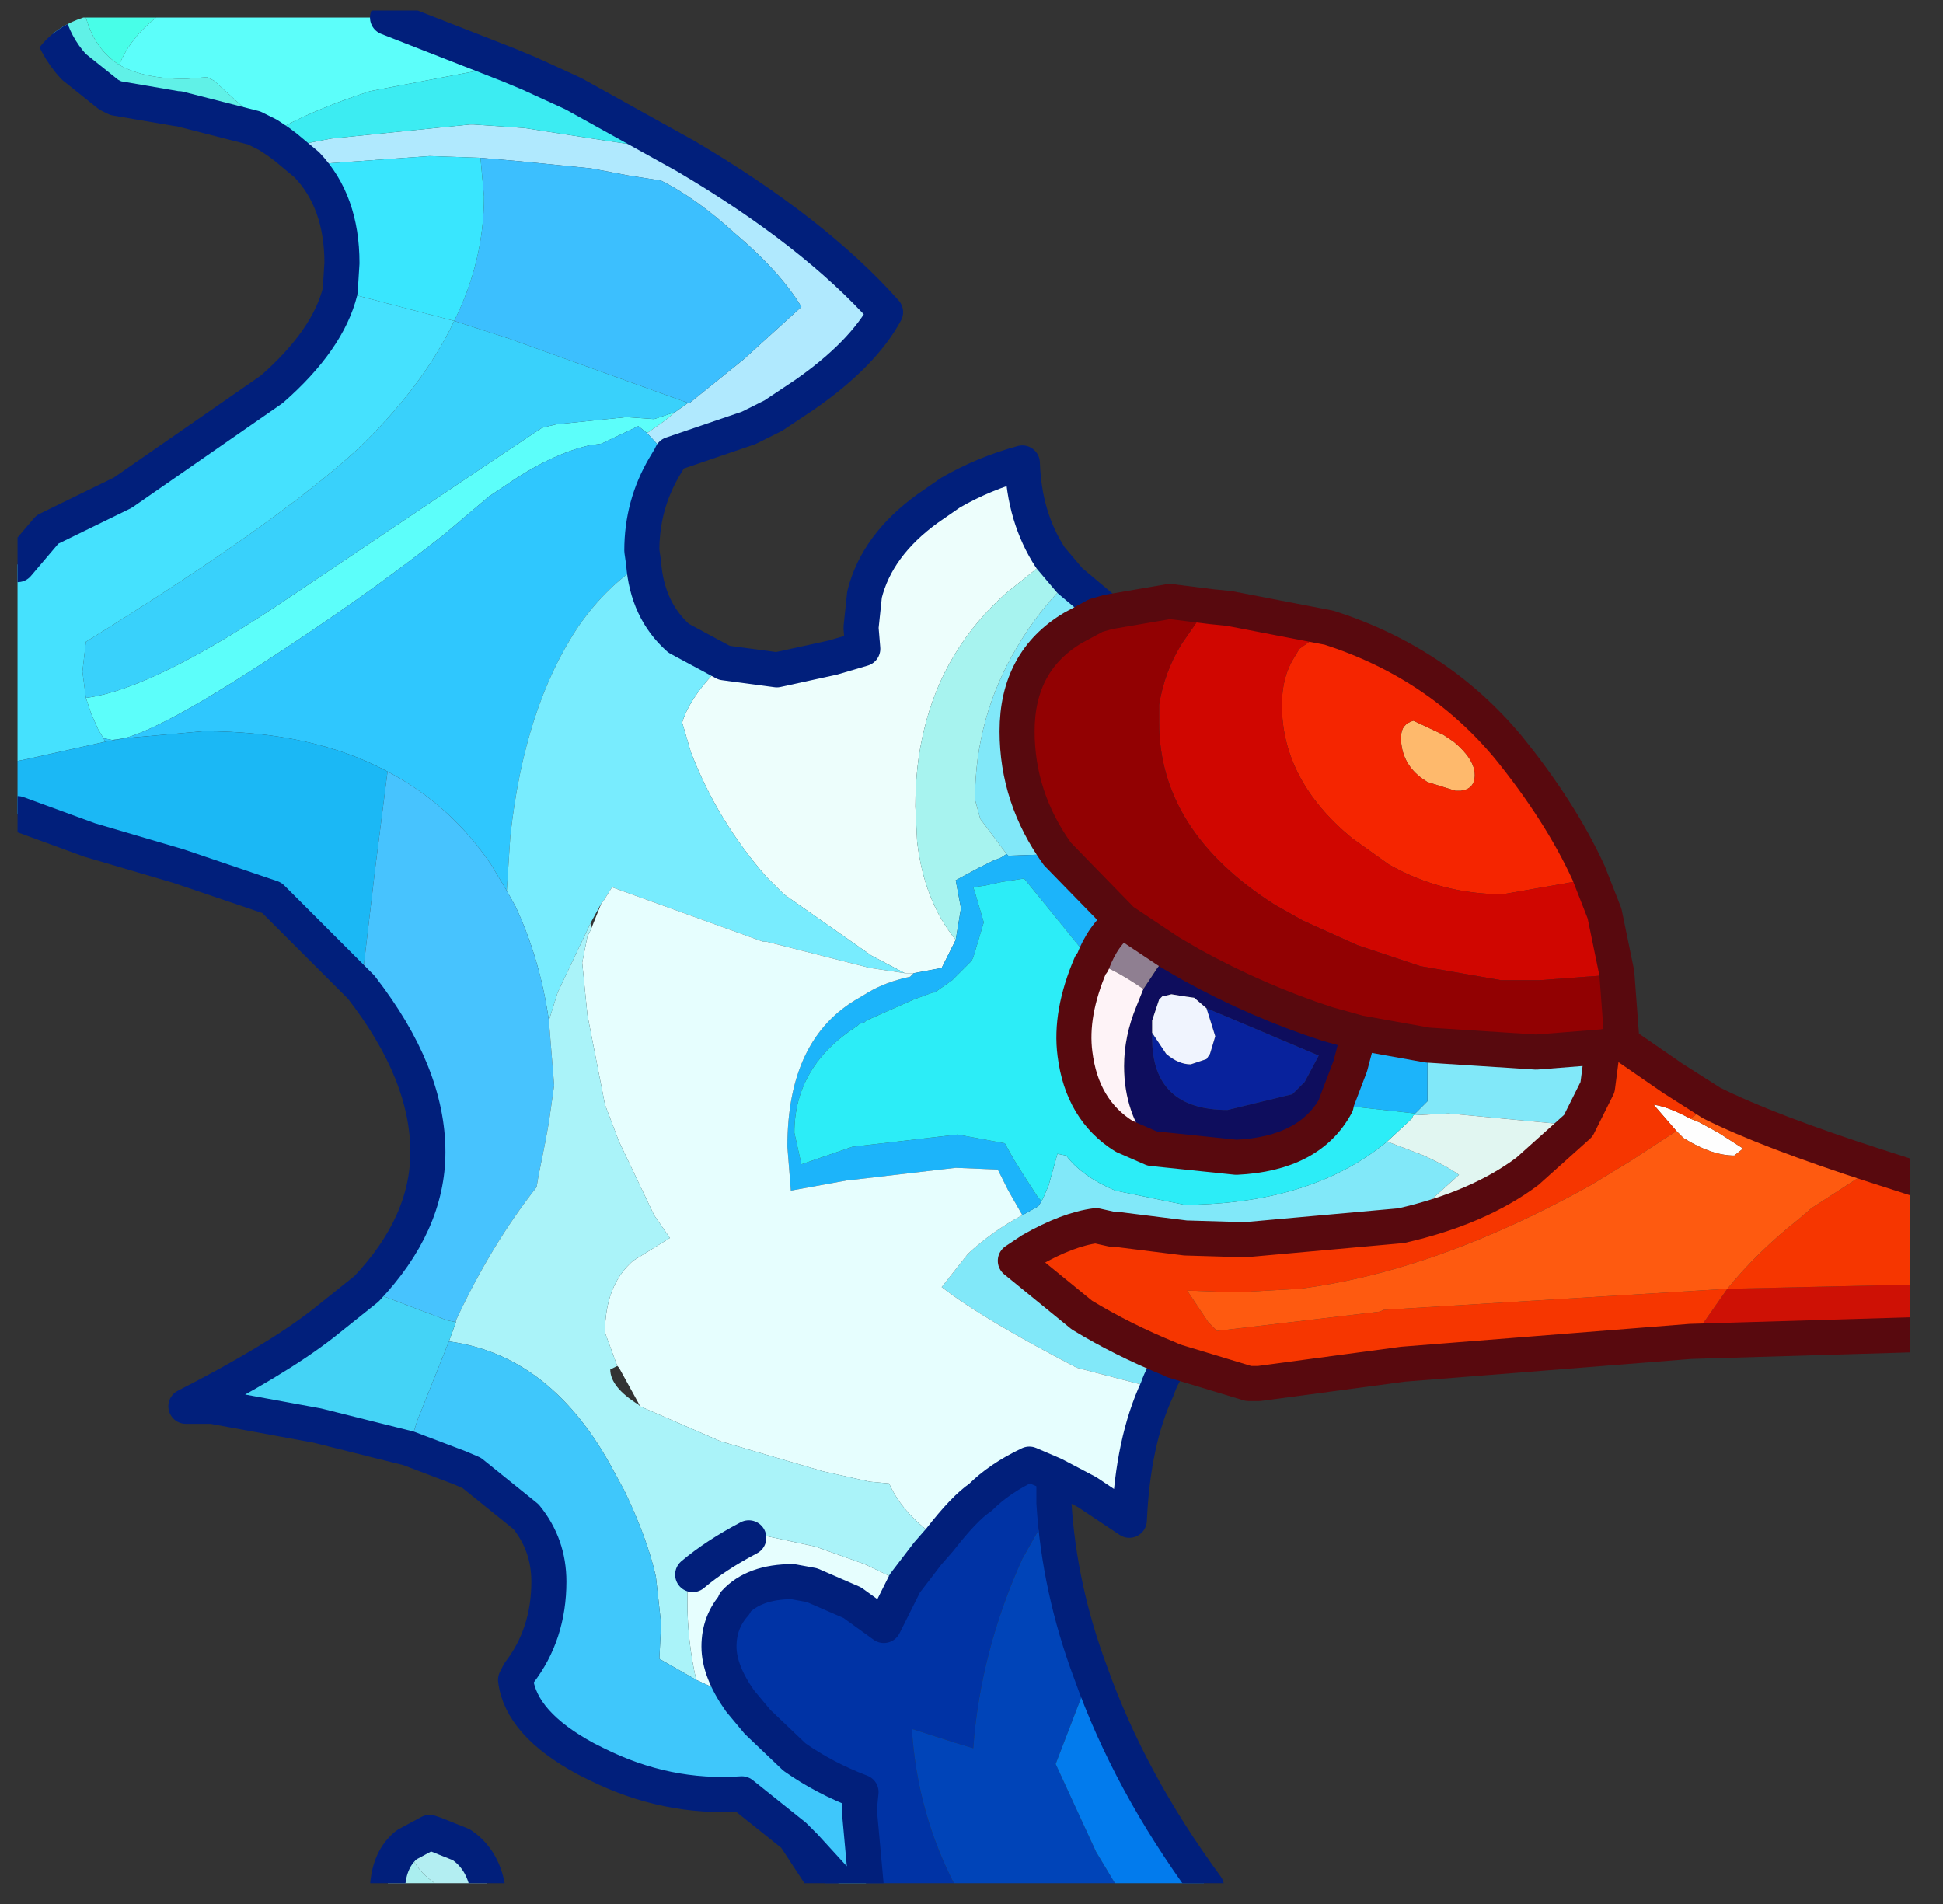 <?xml version="1.0" encoding="UTF-8" standalone="no"?>
<svg xmlns:ffdec="https://www.free-decompiler.com/flash" xmlns:xlink="http://www.w3.org/1999/xlink" ffdec:objectType="frame" height="54.3px" width="55.4px" xmlns="http://www.w3.org/2000/svg">
  <rect width="100%" height="100%" fill="#333333" stroke="none"/>
  <g transform="matrix(1.0, 0.0, 0.0, 1.0, 0.5, 0.3)">
    <clipPath id="clipPath0" transform="matrix(1.0, 0.0, 0.0, 1.0, 0.0, 0.0)">
      <path d="M50.5 0.0 Q53.95 0.0 53.95 3.3 L53.95 50.15 Q53.95 53.4 50.5 53.4 L3.3 53.4 Q0.0 53.4 0.0 50.15 L0.0 3.3 Q0.0 0.0 3.3 0.0 L50.5 0.0" fill="#000000" fill-rule="evenodd" stroke="none"/>
    </clipPath>
    <g clip-path="url(#clipPath0)">
      <use ffdec:characterId="2" height="54.3" transform="matrix(1.0, 0.0, 0.0, 1.0, -0.5, -0.3)" width="55.4" xlink:href="#shape1"/>
    </g>
    <use ffdec:characterId="3" height="53.4" transform="matrix(1.0, 0.0, 0.0, 1.0, 0.0, 0.0)" width="53.95" xlink:href="#shape2"/>
  </g>
  <defs>
    <g id="shape1" transform="matrix(1.0, 0.0, 0.0, 1.0, 0.5, 0.3)">
      <path d="M47.7 31.6 L47.95 31.7 48.5 32.0 49.2 32.45 48.95 32.65 Q48.3 32.65 47.5 32.15 L47.3 31.95 46.65 31.2 Q47.05 31.25 47.7 31.6" fill="#ffffff" fill-rule="evenodd" stroke="none"/>
      <path d="M13.4 53.5 L12.05 53.5 Q11.3 53.05 11.1 52.3 L11.75 51.95 11.9 52.0 12.65 52.3 Q13.25 52.7 13.4 53.5" fill="#b4eff3" fill-rule="evenodd" stroke="none"/>
      <path d="M11.1 52.3 Q11.3 53.05 12.05 53.5 L10.55 53.5 Q10.6 52.7 11.1 52.3" fill="#abeff0" fill-rule="evenodd" stroke="none"/>
      <path d="M29.55 41.75 L29.55 42.55 28.65 44.15 Q27.45 46.8 27.25 49.55 L26.75 49.4 25.5 49.0 Q25.65 51.4 26.75 53.5 L24.2 53.5 24.0 51.3 24.05 50.8 Q23.0 50.4 22.15 49.8 L21.1 48.8 20.6 48.2 Q20.0 47.35 20.0 46.65 20.0 45.95 20.45 45.45 L20.45 45.4 Q21.0 44.8 22.1 44.8 L22.65 44.9 23.8 45.4 24.7 46.05 25.3 44.85 25.95 44.0 26.3 43.6 Q27.0 42.7 27.45 42.4 28.0 41.85 28.85 41.45 L29.55 41.75 M23.5 53.5 L23.1 53.5 22.15 52.05 22.45 52.35 23.5 53.5" fill="#0033a6" fill-rule="evenodd" stroke="none"/>
      <path d="M29.55 42.55 Q29.7 45.0 30.6 47.4 L29.6 50.0 30.75 52.5 31.35 53.5 26.75 53.5 Q25.65 51.4 25.5 49.0 L26.75 49.4 27.25 49.55 Q27.45 46.8 28.65 44.15 L29.55 42.55" fill="#0044b9" fill-rule="evenodd" stroke="none"/>
      <path d="M30.6 47.4 Q31.7 50.5 33.9 53.5 L31.35 53.5 30.75 52.5 29.6 50.0 30.6 47.4" fill="#027bee" fill-rule="evenodd" stroke="none"/>
      <path d="M1.95 0.2 L3.95 0.2 Q3.2 0.8 2.9 1.55 2.2 1.1 1.95 0.2" fill="#48ffe9" fill-rule="evenodd" stroke="none"/>
      <path d="M7.45 3.75 L7.15 3.55 6.75 3.35 4.6 2.8 4.55 2.8 2.8 2.5 2.6 2.4 1.6 1.6 Q1.05 1.0 0.85 0.2 L1.95 0.2 Q2.2 1.1 2.9 1.55 3.6 1.95 4.8 1.95 L5.4 1.9 5.6 2.0 7.25 3.5 7.45 3.75" fill="#60f2e8" fill-rule="evenodd" stroke="none"/>
      <path d="M3.95 0.2 L10.55 0.2 14.0 1.55 10.05 2.3 Q8.35 2.85 7.25 3.5 L5.6 2.0 5.4 1.9 4.8 1.95 Q3.6 1.95 2.9 1.55 3.2 0.8 3.95 0.2 M18.75 11.45 L18.45 11.7 17.95 12.05 17.7 11.85 16.65 12.35 16.3 12.4 Q15.2 12.65 13.9 13.55 L13.45 13.85 12.15 14.95 Q9.8 16.8 6.85 18.7 4.15 20.45 3.05 20.75 L2.7 20.8 2.45 20.75 2.3 20.5 2.1 20.05 1.95 19.6 Q3.9 19.35 7.8 16.7 L13.9 12.6 14.95 11.9 15.35 11.8 17.3 11.6 17.45 11.6 18.15 11.65 18.75 11.45" fill="#5cfffb" fill-rule="evenodd" stroke="none"/>
      <path d="M32.95 38.5 Q32.65 38.85 32.5 39.3 L30.2 38.7 Q27.5 37.3 26.35 36.4 L27.1 35.45 Q27.8 34.8 28.65 34.35 L29.1 34.1 29.2 33.95 29.25 33.85 29.4 33.5 29.65 32.6 29.9 32.65 Q30.35 33.25 31.3 33.65 L33.25 34.05 33.6 34.05 Q37.0 33.95 39.05 32.25 L40.1 32.65 Q40.75 32.95 41.1 33.2 L40.1 34.1 39.45 34.65 35.0 35.05 33.3 35.0 31.3 34.75 31.2 34.75 30.75 34.65 Q29.95 34.75 28.9 35.35 L28.45 35.65 30.35 37.2 Q31.5 37.9 32.85 38.45 L32.95 38.5 M30.0 16.25 L30.95 17.05 31.1 17.15 30.75 17.25 30.1 17.6 Q28.5 18.55 28.5 20.55 28.5 22.45 29.65 24.05 L28.25 24.1 28.2 24.05 27.45 23.05 27.3 22.5 Q27.3 20.15 28.5 18.15 29.15 17.05 30.0 16.25 M40.2 29.5 L43.3 29.7 45.2 29.55 45.05 30.7 44.5 31.8 40.8 31.45 39.85 31.5 39.85 31.45 40.2 31.1 40.2 30.25 40.2 29.5" fill="#82e9fa" fill-rule="evenodd" stroke="none"/>
      <path d="M39.85 31.5 L40.8 31.45 44.5 31.8 43.05 33.1 Q41.65 34.15 39.45 34.65 L40.1 34.1 41.1 33.2 Q40.75 32.95 40.1 32.65 L39.05 32.25 39.75 31.6 39.8 31.5 39.85 31.5" fill="#e2f7f2" fill-rule="evenodd" stroke="none"/>
      <path d="M8.25 4.4 L7.65 3.9 8.95 3.65 12.9 3.25 13.0 3.25 14.45 3.35 16.7 3.7 17.7 3.85 19.05 4.15 Q22.7 6.3 24.75 8.6 24.1 9.8 22.45 10.95 L21.55 11.55 20.85 11.9 18.65 12.65 18.6 12.75 17.95 12.05 18.45 11.7 18.75 11.45 19.1 11.2 19.15 11.2 20.7 9.95 22.35 8.45 Q21.75 7.45 20.45 6.35 19.35 5.35 18.35 4.85 L17.4 4.7 16.35 4.5 14.35 4.3 13.2 4.2 11.75 4.15 8.25 4.4" fill="#b1eaff" fill-rule="evenodd" stroke="none"/>
      <path d="M13.2 4.2 L14.35 4.3 16.35 4.5 17.4 4.7 18.35 4.85 Q19.35 5.35 20.45 6.35 21.75 7.45 22.35 8.45 L20.7 9.95 19.15 11.2 14.0 9.35 12.45 8.85 Q13.3 7.15 13.3 5.3 L13.2 4.2" fill="#3cc0ff" fill-rule="evenodd" stroke="none"/>
      <path d="M20.15 18.6 L21.65 18.8 23.25 18.45 24.1 18.2 24.05 17.6 24.15 16.65 Q24.5 15.25 25.95 14.2 L26.6 13.75 Q27.55 13.2 28.65 12.9 28.7 14.45 29.45 15.6 L28.2 16.6 Q26.4 18.2 25.85 20.5 25.6 21.5 25.6 22.7 L25.65 23.7 Q25.85 25.4 26.75 26.5 L26.35 27.3 25.55 27.45 25.3 27.45 24.35 26.95 21.85 25.2 21.35 24.7 Q19.95 23.1 19.2 21.15 L18.95 20.3 Q19.15 19.65 19.85 18.9 L20.15 18.6" fill="#eefffd" fill-rule="evenodd" stroke="none"/>
      <path d="M29.45 15.6 L30.0 16.25 Q29.15 17.05 28.5 18.15 27.3 20.15 27.3 22.5 L27.45 23.05 28.2 24.05 28.05 24.15 27.8 24.25 27.4 24.45 26.75 24.8 26.9 25.6 26.75 26.5 Q25.85 25.4 25.65 23.7 L25.6 22.7 Q25.6 21.5 25.85 20.5 26.4 18.2 28.2 16.6 L29.45 15.6" fill="#a8f4f0" fill-rule="evenodd" stroke="none"/>
      <path d="M40.2 29.5 L40.2 30.25 40.2 31.1 39.85 31.45 37.6 31.2 37.6 31.15 38.0 30.1 38.25 29.15 40.2 29.5 M26.75 26.5 L26.9 25.6 26.75 24.8 27.4 24.45 27.8 24.25 28.05 24.15 28.2 24.05 28.25 24.1 29.65 24.05 31.5 25.95 Q30.95 26.35 30.65 27.15 L28.7 24.75 28.05 24.85 27.6 24.95 27.25 25.0 27.3 25.15 27.55 26.0 27.25 27.0 27.2 27.1 26.65 27.65 26.15 28.0 26.1 28.0 25.55 28.2 24.2 28.8 24.15 28.85 24.0 28.9 23.95 28.95 Q22.15 30.1 22.15 32.0 L22.35 32.9 23.8 32.4 26.8 32.05 28.15 32.3 28.4 32.75 28.65 33.15 29.1 33.85 29.2 33.95 29.1 34.1 28.65 34.35 28.25 33.65 27.95 33.05 26.75 33.0 23.75 33.35 23.7 33.35 22.05 33.65 21.95 32.4 Q21.95 29.3 24.0 28.15 L24.25 28.0 Q24.75 27.7 25.45 27.55 L25.55 27.45 26.35 27.3 26.75 26.5" fill="#1cb5fb" fill-rule="evenodd" stroke="none"/>
      <path d="M7.65 3.9 L7.45 3.75 7.25 3.5 Q8.35 2.85 10.05 2.3 L14.0 1.55 14.6 1.8 15.8 2.35 15.9 2.4 19.05 4.15 17.7 3.85 16.7 3.7 14.45 3.35 13.0 3.25 12.9 3.25 8.95 3.65 7.65 3.9" fill="#3cedf3" fill-rule="evenodd" stroke="none"/>
      <path d="M9.2 8.0 L9.25 7.2 Q9.25 5.45 8.25 4.4 L11.75 4.15 13.2 4.2 13.3 5.3 Q13.3 7.15 12.45 8.85 L9.2 8.0" fill="#39e7ff" fill-rule="evenodd" stroke="none"/>
      <path d="M12.45 8.85 L14.0 9.35 19.15 11.2 19.1 11.2 18.75 11.45 18.15 11.65 17.45 11.6 17.3 11.6 15.35 11.8 14.95 11.9 13.9 12.6 7.8 16.7 Q3.9 19.35 1.95 19.6 L1.85 18.85 1.95 18.0 Q7.35 14.65 9.65 12.55 11.55 10.75 12.45 8.85" fill="#39d2fc" fill-rule="evenodd" stroke="none"/>
      <path d="M18.6 12.75 L18.45 13.0 Q17.8 14.1 17.8 15.4 L17.85 15.75 Q16.8 16.4 16.0 17.55 14.45 19.85 14.05 23.55 L13.95 25.1 13.5 24.35 Q12.35 22.65 10.55 21.7 8.4 20.55 5.3 20.55 L3.05 20.75 2.5 20.85 2.45 20.75 2.7 20.8 3.05 20.75 Q4.15 20.45 6.85 18.7 9.8 16.8 12.15 14.95 L13.45 13.85 13.9 13.55 Q15.2 12.65 16.3 12.4 L16.65 12.35 17.7 11.85 17.95 12.05 18.6 12.75" fill="#2fc8ff" fill-rule="evenodd" stroke="none"/>
      <path d="M0.0 21.4 L0.0 15.8 0.85 14.8 3.0 13.75 7.25 10.8 Q8.85 9.4 9.2 8.0 L12.45 8.85 Q11.55 10.75 9.65 12.55 7.35 14.65 1.95 18.0 L1.85 18.85 1.95 19.6 2.1 20.05 2.3 20.5 2.45 20.75 2.5 20.85 0.25 21.35 0.0 21.4" fill="#45e2ff" fill-rule="evenodd" stroke="none"/>
      <path d="M9.8 27.85 L9.5 27.55 7.25 25.3 4.6 24.4 2.05 23.65 0.0 22.9 0.0 21.4 0.25 21.35 2.5 20.85 3.05 20.75 5.3 20.55 Q8.4 20.55 10.55 21.7 L10.2 24.45 9.8 27.85" fill="#1bb9f6" fill-rule="evenodd" stroke="none"/>
      <path d="M17.85 15.75 Q17.95 17.1 18.85 17.9 L20.15 18.6 19.85 18.9 Q19.15 19.65 18.95 20.3 L19.2 21.15 Q19.95 23.1 21.35 24.7 L21.85 25.2 24.35 26.95 25.3 27.45 24.3 27.3 21.35 26.55 21.25 26.55 16.95 25.0 16.7 25.4 16.65 25.45 16.35 26.0 15.4 28.0 15.15 28.8 Q14.9 27.05 14.2 25.55 L13.95 25.1 14.05 23.55 Q14.45 19.85 16.0 17.55 16.8 16.4 17.85 15.75" fill="#78edff" fill-rule="evenodd" stroke="none"/>
      <path d="M9.95 36.45 Q11.7 34.6 11.7 32.55 11.7 30.3 9.8 27.85 L10.2 24.45 10.55 21.7 Q12.35 22.65 13.5 24.35 L13.95 25.1 14.2 25.55 Q14.9 27.05 15.15 28.8 L15.3 30.65 15.15 31.7 15.05 32.25 14.85 33.25 14.8 33.55 Q13.5 35.2 12.5 37.35 L12.5 37.4 12.25 37.35 10.4 36.65 9.95 36.45" fill="#47c4ff" fill-rule="evenodd" stroke="none"/>
      <path d="M32.5 39.3 Q31.8 40.8 31.7 43.05 L30.5 42.25 29.55 41.75 28.85 41.45 Q28.0 41.85 27.45 42.4 27.0 42.7 26.3 43.6 25.25 42.9 24.85 42.0 L24.3 41.95 22.95 41.65 20.05 40.8 17.75 39.8 17.7 39.7 17.15 38.7 17.1 38.65 16.75 37.7 Q16.75 36.35 17.55 35.65 L18.6 35.0 18.15 34.35 17.15 32.25 16.75 31.2 16.25 28.65 16.1 27.15 16.25 26.4 16.35 26.2 16.65 25.45 16.7 25.4 16.95 25.0 21.25 26.55 21.35 26.55 24.3 27.3 25.3 27.45 25.55 27.45 25.45 27.55 Q24.75 27.7 24.25 28.0 L24.0 28.15 Q21.95 29.3 21.95 32.4 L22.05 33.65 23.7 33.35 23.75 33.35 26.75 33.0 27.95 33.05 28.25 33.65 28.65 34.35 Q27.8 34.8 27.1 35.45 L26.35 36.4 Q27.5 37.3 30.2 38.7 L32.5 39.3 M19.35 47.6 Q19.1 46.5 19.1 45.4 L19.1 45.0 19.25 44.6 Q19.9 44.05 20.85 43.55 L21.35 43.5 22.75 43.8 24.15 44.3 25.3 44.85 24.7 46.05 23.8 45.4 22.65 44.9 22.1 44.8 Q21.0 44.8 20.45 45.4 L20.45 45.45 Q20.0 45.95 20.0 46.65 20.0 47.35 20.6 48.2 L20.55 48.15 20.0 47.9 19.35 47.6" fill="#e7ffff" fill-rule="evenodd" stroke="none"/>
      <path d="M16.35 26.2 L16.25 26.4 16.1 27.15 16.25 28.65 16.75 31.2 17.15 32.25 18.15 34.35 18.6 35.0 17.55 35.65 Q16.75 36.35 16.75 37.7 L17.1 38.65 16.9 38.75 Q16.9 39.25 17.7 39.75 L17.75 39.8 20.05 40.8 22.95 41.65 24.3 41.95 24.85 42.0 Q25.25 42.9 26.3 43.6 L25.95 44.0 25.3 44.85 24.15 44.3 22.75 43.8 21.35 43.5 20.85 43.55 Q19.9 44.05 19.25 44.6 L19.1 45.0 19.1 45.4 Q19.1 46.5 19.35 47.6 L18.3 47.0 18.35 46.0 18.2 44.65 Q17.95 43.55 17.3 42.2 L17.0 41.65 Q15.25 38.35 12.3 37.95 L12.5 37.4 12.5 37.35 Q13.5 35.2 14.8 33.55 L14.85 33.25 15.05 32.25 15.15 31.7 15.3 30.65 15.15 28.8 15.4 28.0 16.35 26.0 16.35 26.2" fill="#abf4fa" fill-rule="evenodd" stroke="none"/>
      <path d="M11.15 41.0 L8.55 40.35 5.55 39.8 4.8 39.8 Q7.35 38.5 8.7 37.45 L9.95 36.45 10.4 36.65 12.25 37.35 12.5 37.4 12.3 37.95 11.4 40.2 11.15 41.0" fill="#44d4f7" fill-rule="evenodd" stroke="none"/>
      <path d="M24.2 53.5 L23.5 53.5 22.45 52.35 22.15 52.05 20.65 50.85 Q18.5 51.0 16.5 50.0 L16.2 49.85 Q14.35 48.85 14.2 47.6 L14.3 47.4 Q15.15 46.3 15.15 44.8 15.15 43.75 14.5 42.95 L12.95 41.7 12.6 41.55 11.15 41.0 11.4 40.2 12.3 37.95 Q15.25 38.35 17.0 41.65 L17.3 42.2 Q17.95 43.55 18.2 44.65 L18.35 46.0 18.3 47.0 19.35 47.6 20.0 47.9 20.55 48.15 20.6 48.2 21.1 48.8 22.15 49.8 Q23.0 50.4 24.05 50.8 L24.0 51.3 24.2 53.5" fill="#3fc8fc" fill-rule="evenodd" stroke="none"/>
      <path d="M39.85 31.45 L39.85 31.5 39.8 31.5 39.75 31.6 39.05 32.25 Q37.0 33.95 33.6 34.05 L33.25 34.05 31.3 33.65 Q30.35 33.25 29.9 32.65 L29.65 32.6 29.4 33.5 29.25 33.85 29.2 33.95 29.1 33.85 28.65 33.15 28.4 32.75 28.15 32.3 26.8 32.05 23.8 32.4 22.35 32.9 22.15 32.0 Q22.15 30.1 23.95 28.95 L24.0 28.9 24.15 28.85 24.2 28.8 25.55 28.2 26.1 28.0 26.15 28.0 26.65 27.65 27.2 27.1 27.25 27.0 27.55 26.0 27.3 25.15 27.25 25.0 27.6 24.95 28.05 24.85 28.7 24.75 30.65 27.15 30.6 27.2 Q30.0 28.6 30.15 29.75 30.35 31.35 31.55 32.1 L32.35 32.45 34.75 32.7 Q36.85 32.6 37.6 31.2 L39.85 31.45" fill="#2ceef8" fill-rule="evenodd" stroke="none"/>
      <path d="M32.35 29.15 L32.35 29.3 Q32.35 31.35 34.5 31.35 L36.35 30.9 36.7 30.55 37.1 29.8 34.5 28.7 33.9 28.45 33.55 28.15 33.2 28.1 32.9 28.05 32.7 28.1 32.65 28.1 32.55 28.2 32.35 28.8 32.35 28.85 32.35 29.15 M38.25 29.15 L38.0 30.1 37.6 31.15 37.6 31.2 Q36.85 32.6 34.75 32.7 L32.35 32.45 Q31.55 31.45 31.55 30.1 31.55 29.25 31.9 28.4 L32.1 27.9 32.5 27.3 32.85 26.85 33.45 27.2 Q35.35 28.25 37.35 28.9 L38.25 29.15" fill="#0e0d5d" fill-rule="evenodd" stroke="none"/>
      <path d="M33.9 28.45 L34.5 28.7 37.1 29.8 36.7 30.55 36.35 30.9 34.5 31.35 Q32.35 31.35 32.35 29.3 L32.35 29.15 32.75 29.75 Q33.1 30.05 33.45 30.05 L33.9 29.9 34.0 29.75 34.15 29.25 33.9 28.45" fill="#08229d" fill-rule="evenodd" stroke="none"/>
      <path d="M32.85 26.85 L32.5 27.3 32.1 27.9 Q31.15 27.25 30.65 27.15 30.95 26.35 31.5 25.95 L32.85 26.85" fill="#907f92" fill-rule="evenodd" stroke="none"/>
      <path d="M32.1 27.9 L31.9 28.4 Q31.55 29.25 31.55 30.1 31.55 31.45 32.35 32.45 L31.55 32.1 Q30.35 31.35 30.15 29.75 30.0 28.6 30.6 27.2 L30.65 27.15 Q31.15 27.25 32.1 27.9" fill="#fff4f8" fill-rule="evenodd" stroke="none"/>
      <path d="M33.9 28.45 L34.15 29.25 34.0 29.75 33.9 29.9 33.45 30.05 Q33.1 30.05 32.75 29.75 L32.35 29.15 32.35 28.85 32.35 28.8 32.55 28.2 32.65 28.1 32.7 28.1 32.9 28.05 33.2 28.1 33.55 28.15 33.9 28.45" fill="#f1f5ff" fill-rule="evenodd" stroke="none"/>
      <path d="M54.4 36.35 L54.4 37.75 47.7 37.95 48.75 36.45 53.15 36.35 54.1 36.35 54.4 36.35" fill="#cf1105" fill-rule="evenodd" stroke="none"/>
      <path d="M45.75 29.45 L47.2 30.45 48.3 31.15 47.7 31.6 Q47.05 31.25 46.65 31.2 L47.3 31.95 46.0 32.8 44.85 33.5 Q40.45 35.95 36.55 36.45 L34.75 36.55 33.35 36.5 33.95 37.4 34.2 37.65 38.85 37.1 38.95 37.05 48.75 36.45 Q49.6 35.4 50.8 34.45 L51.15 34.15 53.0 32.95 54.4 33.4 54.4 36.35 54.1 36.35 53.15 36.35 48.75 36.45 47.7 37.95 39.5 38.6 35.4 39.15 35.1 39.15 32.95 38.5 32.85 38.45 Q31.5 37.9 30.35 37.2 L28.45 35.65 28.9 35.35 Q29.95 34.75 30.75 34.65 L31.2 34.75 31.3 34.75 33.3 35.0 35.0 35.05 39.45 34.65 Q41.65 34.15 43.05 33.1 L44.5 31.8 45.05 30.7 45.2 29.55 45.75 29.45" fill="#f73600" fill-rule="evenodd" stroke="none"/>
      <path d="M48.3 31.15 Q49.9 31.95 53.0 32.95 L51.15 34.15 50.8 34.45 Q49.6 35.4 48.75 36.45 L38.95 37.05 38.85 37.1 34.2 37.65 33.95 37.4 33.35 36.5 34.75 36.55 36.55 36.45 Q40.45 35.95 44.85 33.5 L46.0 32.8 47.3 31.95 47.5 32.15 Q48.3 32.65 48.95 32.65 L49.2 32.45 48.5 32.0 47.95 31.7 47.7 31.6 48.3 31.15" fill="#ff5a10" fill-rule="evenodd" stroke="none"/>
      <path d="M41.55 21.8 Q41.55 22.2 41.15 22.25 L41.0 22.25 40.2 22.0 40.05 21.9 Q39.5 21.5 39.45 20.85 L39.45 20.7 Q39.45 20.35 39.8 20.25 L40.65 20.65 40.95 20.85 Q41.55 21.35 41.55 21.8" fill="#ffba6c" fill-rule="evenodd" stroke="none"/>
      <path d="M41.55 21.8 Q41.55 21.35 40.95 20.85 L40.65 20.65 39.8 20.25 Q39.45 20.35 39.45 20.7 L39.45 20.85 Q39.5 21.5 40.05 21.9 L40.2 22.0 41.0 22.25 41.15 22.25 Q41.55 22.2 41.55 21.8 M37.4 17.6 Q40.5 18.6 42.5 21.0 44.0 22.85 44.8 24.6 44.6 24.75 44.35 24.85 L42.35 25.2 Q40.6 25.2 39.1 24.35 L38.05 23.6 Q36.05 21.95 36.05 19.8 36.05 19.0 36.4 18.45 L36.55 18.2 37.4 17.6" fill="#f62500" fill-rule="evenodd" stroke="none"/>
      <path d="M44.8 24.6 L45.25 25.75 45.6 27.45 45.4 27.5 43.4 27.65 42.3 27.65 40.0 27.25 38.2 26.65 36.65 25.95 35.85 25.5 Q32.55 23.4 32.55 20.3 L32.55 19.8 Q32.7 18.85 33.2 18.05 L33.65 17.4 34.05 17.0 34.55 17.05 37.4 17.6 36.55 18.2 36.4 18.45 Q36.05 19.0 36.05 19.8 36.05 21.95 38.05 23.6 L39.1 24.35 Q40.6 25.2 42.35 25.2 L44.35 24.85 Q44.6 24.75 44.8 24.6" fill="#d10600" fill-rule="evenodd" stroke="none"/>
      <path d="M45.6 27.45 L45.75 29.45 45.2 29.55 43.3 29.7 40.2 29.5 38.25 29.15 37.35 28.9 Q35.35 28.25 33.45 27.2 L32.85 26.85 31.5 25.95 29.65 24.05 Q28.5 22.45 28.5 20.55 28.5 18.55 30.1 17.6 L30.75 17.25 31.1 17.15 32.85 16.85 34.05 17.0 33.65 17.4 33.2 18.05 Q32.7 18.85 32.55 19.8 L32.55 20.3 Q32.55 23.4 35.85 25.5 L36.65 25.95 38.2 26.65 40.0 27.25 42.3 27.65 43.4 27.65 45.4 27.5 45.6 27.45" fill="#930102" fill-rule="evenodd" stroke="none"/>
      <path d="M32.95 38.5 Q32.65 38.85 32.5 39.3 31.8 40.8 31.7 43.05 L30.5 42.25 29.55 41.75 29.55 42.55 Q29.7 45.0 30.6 47.4 31.7 50.5 33.9 53.5 M23.1 53.5 L22.15 52.05 20.65 50.85 Q18.5 51.0 16.5 50.0 L16.2 49.85 Q14.35 48.85 14.2 47.6 L14.3 47.4 Q15.15 46.3 15.15 44.8 15.15 43.75 14.5 42.95 L12.95 41.7 12.6 41.55 11.15 41.0 8.55 40.35 5.55 39.8 4.8 39.8 Q7.35 38.5 8.7 37.45 L9.95 36.45 Q11.7 34.6 11.7 32.55 11.7 30.3 9.8 27.85 L9.5 27.55 7.25 25.3 4.6 24.4 2.05 23.65 0.0 22.9 M0.0 15.8 L0.85 14.8 3.0 13.75 7.25 10.8 Q8.85 9.4 9.2 8.0 L9.25 7.2 Q9.25 5.45 8.25 4.4 L7.65 3.9 7.45 3.75 7.15 3.55 6.75 3.35 4.6 2.8 4.55 2.8 2.8 2.5 2.6 2.4 1.6 1.6 Q1.05 1.0 0.85 0.2 M10.55 0.2 L14.0 1.55 14.6 1.8 15.8 2.35 15.9 2.4 19.05 4.15 Q22.7 6.3 24.75 8.6 24.1 9.8 22.45 10.95 L21.55 11.55 20.85 11.9 18.65 12.65 18.6 12.75 18.45 13.0 Q17.8 14.1 17.8 15.4 L17.85 15.75 Q17.95 17.1 18.85 17.9 L20.15 18.6 21.65 18.8 23.25 18.45 24.1 18.2 24.05 17.6 24.15 16.65 Q24.5 15.25 25.95 14.2 L26.6 13.75 Q27.55 13.2 28.65 12.9 28.7 14.45 29.45 15.6 L30.0 16.25 30.95 17.05 31.1 17.15 M26.3 43.6 Q27.0 42.7 27.45 42.4 28.0 41.85 28.85 41.45 L29.55 41.75 M19.25 44.6 Q19.9 44.05 20.85 43.55 M25.3 44.85 L25.95 44.0 26.3 43.6 M20.6 48.2 Q20.0 47.35 20.0 46.65 20.0 45.95 20.45 45.45 L20.45 45.4 Q21.0 44.8 22.1 44.8 L22.65 44.9 23.8 45.4 24.7 46.05 25.3 44.85 M20.6 48.2 L21.1 48.8 22.15 49.8 Q23.0 50.4 24.05 50.8 L24.0 51.3 24.2 53.5 M23.5 53.5 L22.45 52.35 22.15 52.05 M13.4 53.5 Q13.25 52.7 12.65 52.3 L11.9 52.0 11.75 51.95 11.1 52.3 Q10.6 52.7 10.55 53.5" fill="none" stroke="#011f7b" stroke-linecap="round" stroke-linejoin="round" stroke-width="1.0"/>
      <path d="M37.4 17.6 Q40.5 18.6 42.5 21.0 44.0 22.85 44.8 24.6 L45.25 25.75 45.6 27.45 45.75 29.45 47.2 30.45 48.3 31.15 Q49.9 31.95 53.0 32.95 L54.4 33.4 M54.4 37.75 L47.7 37.95 39.5 38.6 35.4 39.15 35.1 39.15 32.95 38.5 32.85 38.45 Q31.5 37.9 30.35 37.2 L28.45 35.65 28.9 35.35 Q29.95 34.75 30.75 34.65 L31.2 34.75 31.3 34.75 33.3 35.0 35.0 35.05 39.45 34.65 Q41.65 34.15 43.05 33.1 L44.5 31.8 45.05 30.7 45.2 29.55 45.75 29.45 M31.1 17.15 L32.85 16.85 34.05 17.0 34.55 17.05 37.4 17.6 M45.2 29.55 L43.3 29.7 40.2 29.5 38.25 29.15 37.35 28.9 Q35.35 28.25 33.45 27.2 L32.85 26.85 31.5 25.95 Q30.95 26.35 30.65 27.15 L30.6 27.2 Q30.0 28.6 30.15 29.75 30.35 31.35 31.55 32.1 L32.35 32.45 34.75 32.7 Q36.85 32.6 37.6 31.2 L37.6 31.15 38.0 30.1 38.25 29.15 M29.65 24.05 Q28.5 22.45 28.5 20.55 28.5 18.55 30.1 17.6 L30.75 17.25 31.1 17.15 M31.5 25.95 L29.65 24.05" fill="none" stroke="#58090e" stroke-linecap="round" stroke-linejoin="round" stroke-width="1.0"/>
    </g>
    <g id="shape2" transform="matrix(1.0, 0.0, 0.0, 1.0, 0.0, 0.0)">
      <path d="M50.5 0.0 Q53.95 0.0 53.95 3.3 L53.95 50.15 Q53.95 53.4 50.5 53.4 L3.3 53.4 Q0.0 53.4 0.0 50.15 L0.0 3.3 Q0.0 0.0 3.3 0.0 L50.5 0.0" fill="#000000" fill-opacity="0.004" fill-rule="evenodd" stroke="none"/>
    </g>
  </defs>
</svg>
